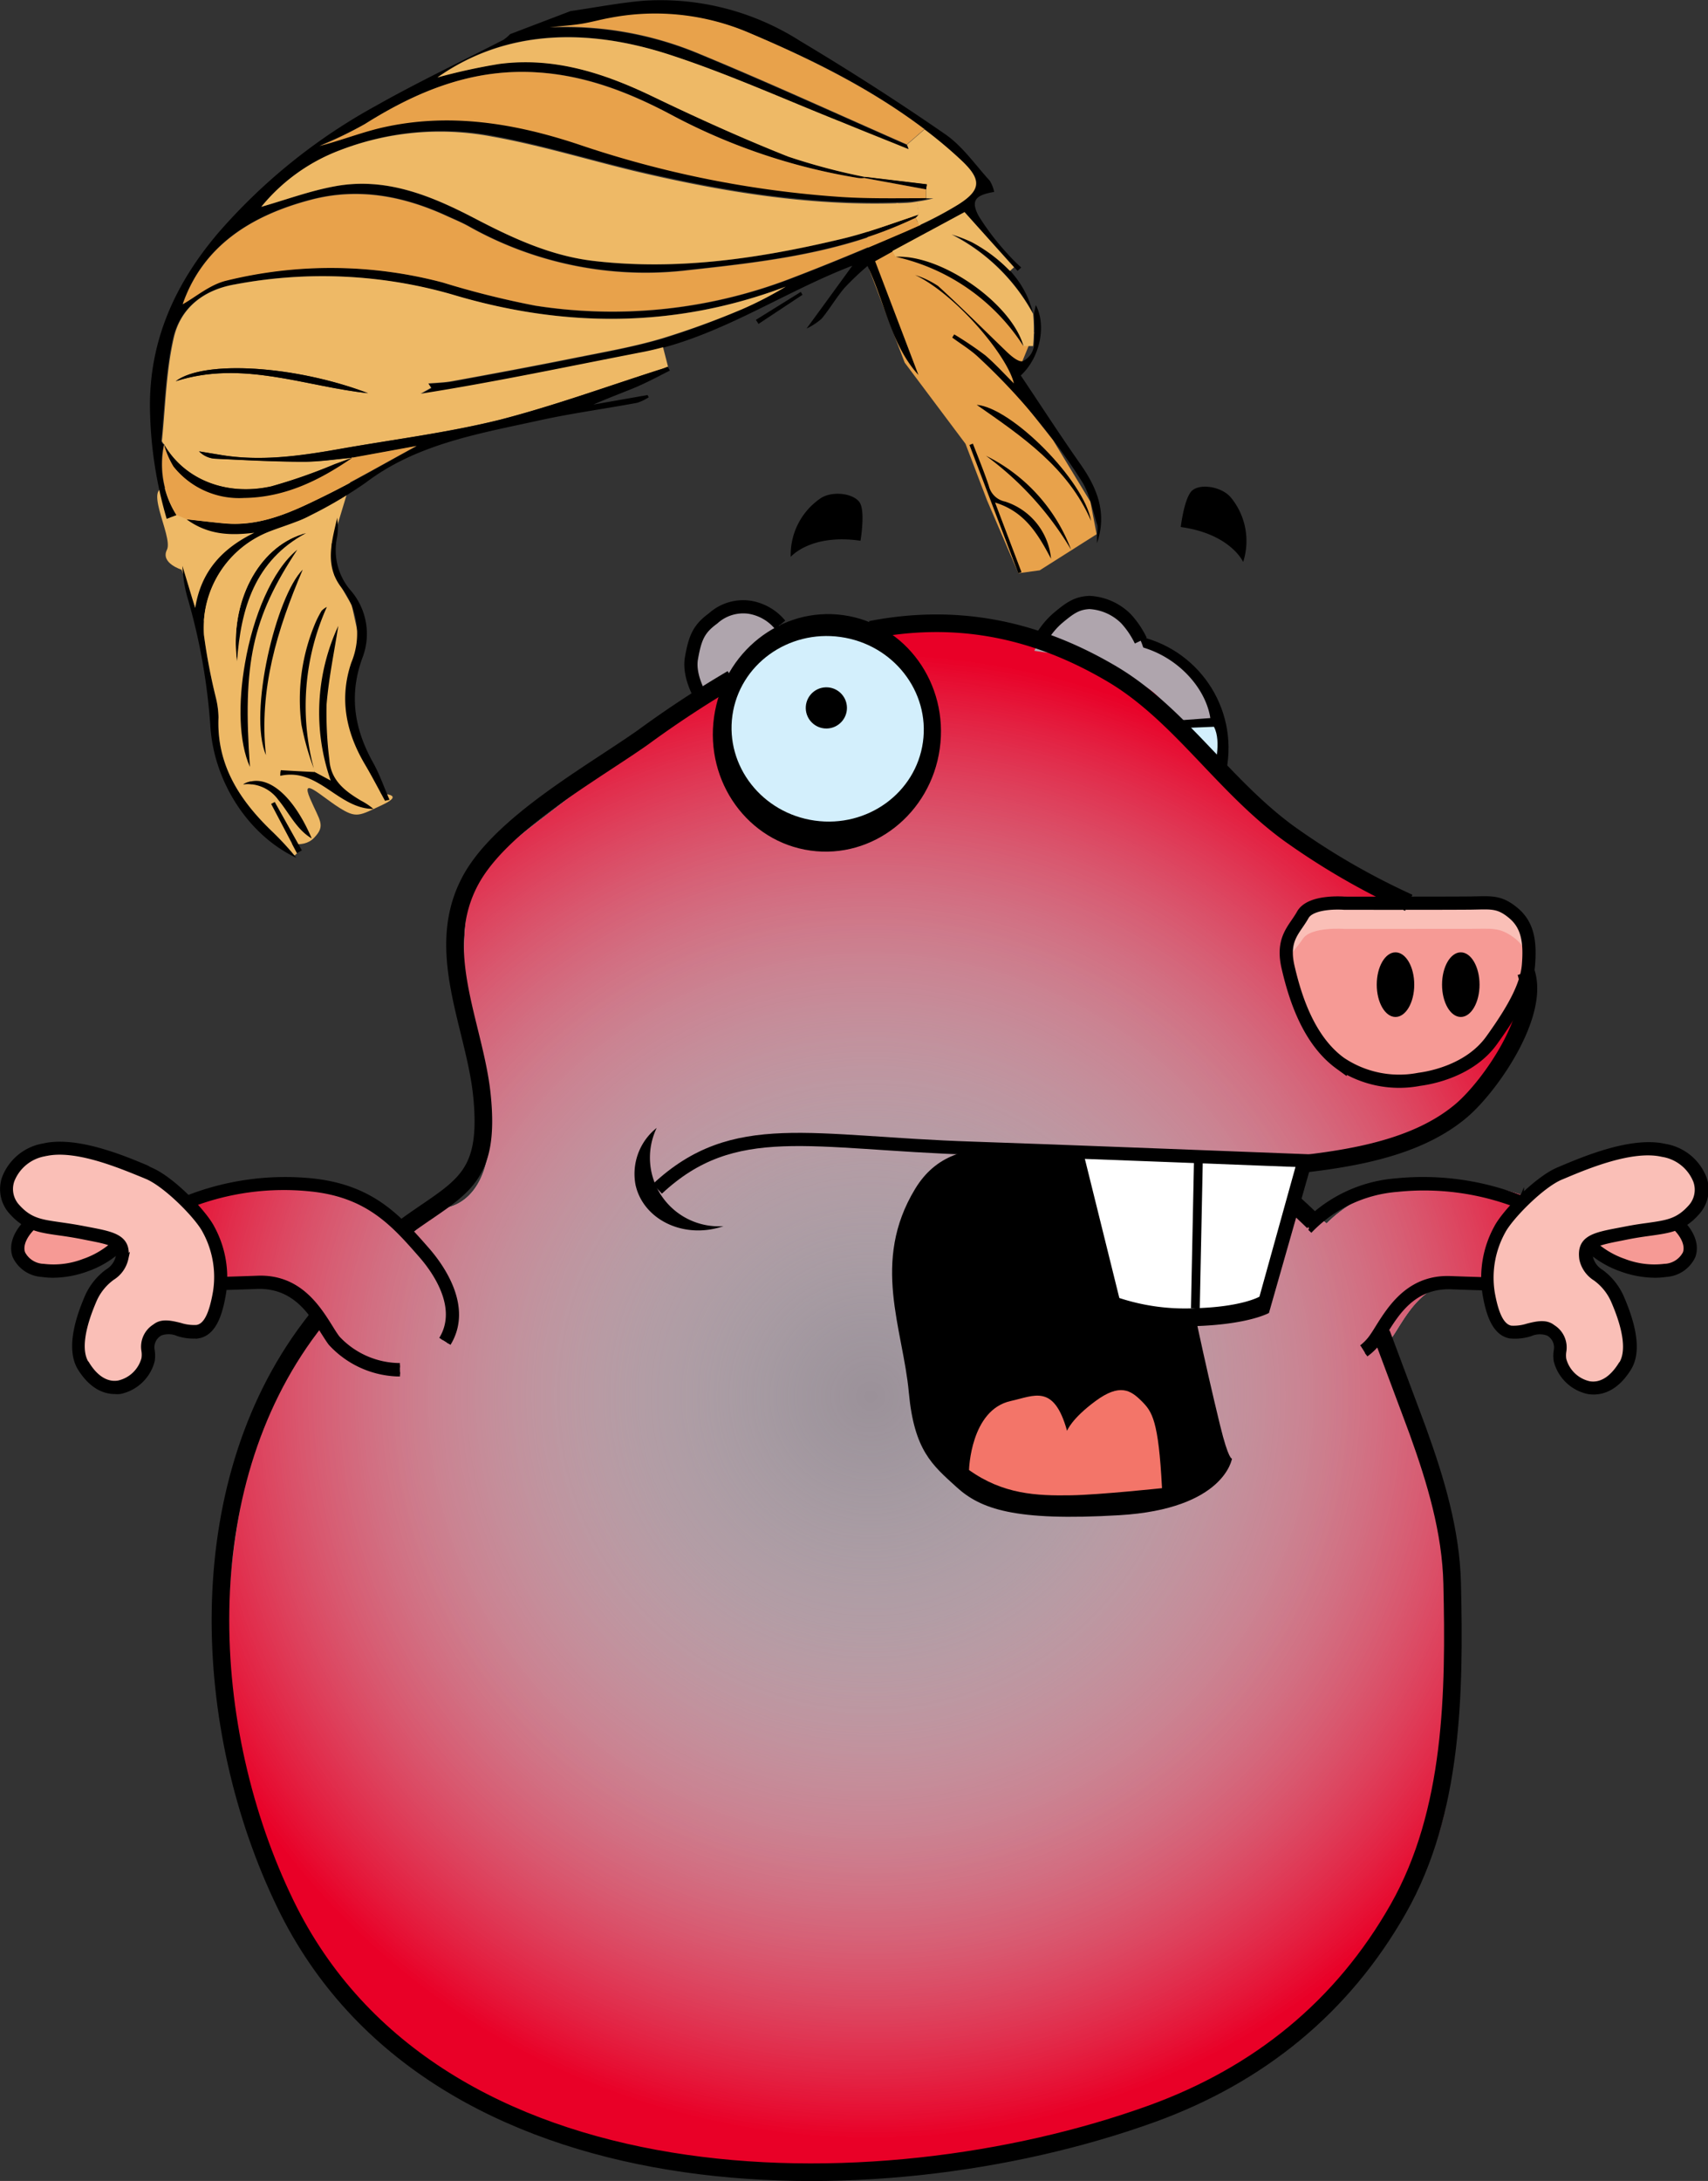 <svg id="fill" xmlns="http://www.w3.org/2000/svg" xmlns:xlink="http://www.w3.org/1999/xlink" viewBox="0 0 194.08 247.72"><rect x="0" y="0" width="194.08" height="247.72" fill="#333333" stroke="none"/><defs><style>.cls-1{fill:#afa5ad;}.cls-2{fill:#d3effc;}.cls-3{fill:#e8a24b;}.cls-4{fill:#eeb966;}.cls-5{fill:#fff;}.cls-6{fill:#9b9199;}.cls-7{fill:url(#radial-gradient);}.cls-8{fill:#f69a95;}.cls-9{fill:#fabfb7;}.cls-10{fill:#f37569;}.cls-11,.cls-13,.cls-14{fill:none;}.cls-11,.cls-12,.cls-13,.cls-14{stroke:#000;stroke-miterlimit:10;}.cls-11{stroke-width:1.5px;}.cls-12{stroke-width:0.5px;}.cls-13{stroke-width:2px;}</style><radialGradient id="radial-gradient" cx="118.9" cy="209.5" r="84.32" gradientUnits="userSpaceOnUse"><stop offset="0" stop-color="#fff" stop-opacity="0"/><stop offset="0.1" stop-color="#fdedf0" stop-opacity="0.07"/><stop offset="0.31" stop-color="#fac0c9" stop-opacity="0.25"/><stop offset="0.59" stop-color="#f3768b" stop-opacity="0.54"/><stop offset="0.94" stop-color="#ea1135" stop-opacity="0.93"/><stop offset="1" stop-color="#e90027"/></radialGradient></defs><title>thumpedMole</title><circle cx="146.56" cy="135.89" r="13.01" transform="translate(-28.31 211.28) rotate(-82.03)"/><path class="cls-1" d="M135.94,134.06a6.35,6.35,0,0,1,0-1.59A11.19,11.19,0,0,1,146.74,124c5.58,0,10.1,4.3,10.75,8.47" transform="translate(-19.96 -50.91)"/><path class="cls-2" d="M157.9,133.46l-4,.16,4,4.71S158.82,135.16,157.9,133.46Z" transform="translate(-19.96 -50.91)"/><path class="cls-1" d="M195.25,187.54a29.27,29.27,0,0,0-14.69-2.19,15.68,15.68,0,0,0-9.86,4.52l-7.52-6.19s16-1.5,21.5-5,9-10.5,9.5-16-4.5-4.5-17-11-3-1.5-14-9-8.5-12-14.5-14.5-9-7-24-7-35,16.5-42.88,22.5-9.12,7.5-9.12,16.5,3,8.5,3,18.5-6,9.5-6,9.5A23.44,23.44,0,0,1,66.79,191c-2.39-2.3-4.84-5.12-9.55-5.61a29.27,29.27,0,0,0-14.69,2.19c-4.19,2-4.26,5.26-3.21,7,1.43,2.42,4.91,2.07,11.77,1.84,3.13-.1,3.64,2.3,5,4-4.06,5.16-6.62,11.22-8.44,19.73-4.5,21,.5,24,5.5,35s16.5,22.5,37.5,27.5,27,2.5,27,2.5c44-3,54.5-17,62-29.5s5-11.5,6-22-5-23-7-28.5c-0.23-.63-0.5-1.3-0.79-2L178,203c1.5-2,3.33-6.8,8.69-6.62,6.87,0.22,10.35.58,11.77-1.84C199.5,192.81,199.43,189.57,195.25,187.54Z" transform="translate(-19.96 -50.91)"/><polyline class="cls-3" points="98.38 24.12 98.78 30.64 102.8 41.19 109.71 50.41 112.16 56.84 115.72 65.11 118.14 64.78 124.61 60.68 123.9 56.99 119.65 49.98 115.21 44.37 116.19 40.98 117.5 37.8 102.01 23.06"/><path class="cls-4" d="M59.77,105.71l-2.12,7,0.28,3.48,2,3.46,0.9,4.12-1.59,7.58,1.8,4.73,2.26,5s2.78,0,.13,1.24-2.94,1.6-5,.28-4.34-3.57-3.24-1,1.82,3.05.46,4.47-3.65.32-3.65,0.32l-6.71-12.66-1-10.64L42.14,120l-1.54-4.38s-2.44-.74-1.67-2.27-3.19-8.05.48-6.87S59.77,105.71,59.77,105.71Z" transform="translate(-19.96 -50.91)"/><path d="M132.43,71.44a4.07,4.07,0,0,1,.5,1.27c-2.17.36-2.69,1-1.76,2.74a28.69,28.69,0,0,0,3.26,4.27A20,20,0,0,0,136,81.29l-0.41.39-0.41-.46L129.56,75l-8.16,4.47-2,1.11,4.92,12.92c-3.08-3.39-3.71-7.95-5.78-12.38a30.54,30.54,0,0,0-2.62,2.49c-0.94,1.1-1.67,2.38-2.6,3.5a7.37,7.37,0,0,1-1.71,1.12c1.88-2.57,3.54-4.85,5.2-7.14-7.33,2.81-13.92,7.28-21.54,9.32q-1.14.31-2.3,0.54c-8.39,1.62-16.76,3.41-25.21,4.74L69,95c-0.11-.16-0.21-0.32-0.32-0.49,0.91-.08,1.82-0.09,2.72-0.26,4.55-.83,9.11-1.68,13.64-2.59,3.41-.69,6.85-1.3,10.2-2.27A93.59,93.59,0,0,0,104.36,86a41.67,41.67,0,0,0,4.88-2.54c-12.56,4.74-25.21,4.7-38.07.87a53.34,53.34,0,0,0-24.56-1.12c-3.54.61-6.18,2.67-7,6.12-0.86,3.8-.94,7.78-1.34,11.68a1,1,0,0,0,.3.41h0a10.78,10.78,0,0,0,1.44,8l-1.11.42A47,47,0,0,1,37,97.35c-0.11-7.73,2.86-14.21,7.72-19.94A65.16,65.16,0,0,1,62.67,62.93c4.72-2.67,9.65-5,14.48-7.49a4.45,4.45,0,0,0,.77-0.65l6.87-2.62c2.77-.4,5.54-0.94,8.34-1.18a29.5,29.5,0,0,1,17.69,4.54c5.62,3.36,11.16,6.9,16.55,10.63C129.34,67.52,130.78,69.64,132.43,71.44Zm-3.63,2.73c2.74-1.71,2.71-2.92.27-5.17-1.31-1.21-2.67-2.35-4.06-3.42-6.06-4.62-12.88-8-19.89-10.91A27.14,27.14,0,0,0,89.31,53c-1.14.2-2.26,0.53-3.39,0.7s-2.34.25-3.51,0.37a39.32,39.32,0,0,1,17.15,3.06c7.86,3.28,15.63,6.81,23.43,10.24a2,2,0,0,1,.19.5c-2.58-1-5-2-7.42-3-6.55-2.61-13-5.53-19.67-7.71C86.66,54,77.38,54.25,69.66,59.69a67.78,67.78,0,0,1,7-1.53c6.17-.82,11.86,1,17.42,3.68,5.07,2.44,10.21,4.77,15.43,6.84A70.92,70.92,0,0,0,118.22,71l-0.05.13a2.8,2.8,0,0,1-.67,0,68.46,68.46,0,0,1-20.92-7c-4.87-2.67-10-4.7-15.62-5-7.27-.46-13.56,2.1-19.54,5.87a45.5,45.5,0,0,1-5.12,2.42c2.6-.69,5.08-1.68,7.65-2.21,7.39-1.53,14.66-.31,21.71,2a117.38,117.38,0,0,0,30,6c3.18,0.2,6.39.12,9.57,0.13H126a14,14,0,0,1-1.88.37,10.91,10.91,0,0,1-1.1.11c-10.38.5-20.56-1.15-30.65-3.52-5.52-1.3-11-3-16.53-4A31.62,31.62,0,0,0,58.52,68a21.18,21.18,0,0,0-8.88,6.41c2.77-.79,5.51-1.81,8.35-2.33,5.68-1.07,10.81,1,15.78,3.58,4.34,2.27,8.74,4.33,13.67,4.9,9.57,1.11,18.9-.3,28.13-2.5,2.94-.69,5.77-1.8,8.79-2.77a2.13,2.13,0,0,1-.34.37l-1.44.63c-7.73,3.39-16,4.36-24.27,5.25A40.92,40.92,0,0,1,73.27,76.6c-0.82-.46-1.7-0.82-2.55-1.21-4.94-2.26-10-3.23-15.34-1.85C48.51,75.33,43,78.82,40.72,85.43c1.44-.8,3.09-2.24,5-2.69A49.7,49.7,0,0,1,70.27,83a99.78,99.78,0,0,0,10.54,2.65,56.55,56.55,0,0,0,29-3.07c4.25-1.62,8.44-3.37,12.62-5.17,0.67-.28,1.32-0.58,2-0.88A41.82,41.82,0,0,0,128.8,74.17Z" transform="translate(-19.96 -50.91)"/><path d="M137.66,85.56c1.21,2.27.52,5.94-1.71,8,2.26,3.36,4.47,6.79,6.82,10.13,1.9,2.72,3,5.55,1.84,8.91,0-.34,0-0.66,0-1a3.63,3.63,0,0,0,.05-1c-0.56-1.73-.86-3.63-1.82-5.09a71.41,71.41,0,0,0-11.87-14.18c-0.87-.78-1.88-1.39-2.81-2.08l0.23-.36a41.36,41.36,0,0,1,3.53,2.38c1.16,1,2.17,2.12,3.25,3.19-0.74-3.16-6.6-10.12-11.22-12.31a10,10,0,0,1,2.61,1.25c2.69,2.45,5.23,5,7.86,7.53,0.51,0.48,1.3,1.14,1.77,1a2.29,2.29,0,0,0,1.25-1.66,21,21,0,0,0,0-3.69h0s0,0,0,0Z" transform="translate(-19.96 -50.91)"/><path class="cls-5" d="M135.11,82.09a10.83,10.83,0,0,1,2.24,4.42l0,0A10.82,10.82,0,0,0,135.11,82.09Z" transform="translate(-19.96 -50.91)"/><path d="M135.11,82.09a10.82,10.82,0,0,1,2.23,4.4,21.78,21.78,0,0,0-9.26-9,16.77,16.77,0,0,1,2.3.88,17.35,17.35,0,0,1,4.34,3.27C134.85,81.79,135,81.94,135.11,82.09Z" transform="translate(-19.96 -50.91)"/><path d="M137.34,86.49l0,0s0,0,0,0v0Z" transform="translate(-19.96 -50.91)"/><path class="cls-4" d="M137.35,86.53h0a21,21,0,0,1,0,3.69h-1.13c-1.33-4.84-9.31-10.43-14.51-10.15l-0.35-.65L129.56,75l5.62,6.27-0.46.42a17.35,17.35,0,0,0-4.34-3.27,16.77,16.77,0,0,0-2.3-.88,21.78,21.78,0,0,1,9.26,9v0Z" transform="translate(-19.96 -50.91)"/><path class="cls-4" d="M129.07,69c2.44,2.25,2.47,3.46-.27,5.17a41.82,41.82,0,0,1-4.38,2.32L124,75.65a2.13,2.13,0,0,0,.34-0.37l-0.2-1.47a14,14,0,0,0,1.88-.37H125.2v-1c0-.2.05-0.39,0.08-0.58l-7-.84a70.92,70.92,0,0,1-8.76-2.32c-5.22-2.07-10.36-4.4-15.43-6.84-5.55-2.67-11.24-4.5-17.42-3.68a67.78,67.78,0,0,0-7,1.53c7.72-5.44,17-5.65,26.44-2.57,6.68,2.18,13.12,5.11,19.67,7.71,2.43,1,4.84,1.95,7.42,3a2,2,0,0,0-.19-0.5l2-1.74C126.4,66.65,127.77,67.79,129.07,69Z" transform="translate(-19.96 -50.91)"/><path d="M130.94,96.89c4,0.33,12.21,8.61,13,13.19C141.31,104,136.1,100.49,130.94,96.89Z" transform="translate(-19.96 -50.91)"/><path d="M121.75,80.08c5.2-.28,13.17,5.31,14.51,10.15A23.27,23.27,0,0,0,121.75,80.08Z" transform="translate(-19.96 -50.91)"/><path class="cls-3" d="M125,65.58l-2,1.74c-7.8-3.43-15.57-7-23.43-10.24A39.32,39.32,0,0,0,82.41,54c1.17-.12,2.34-0.19,3.51-0.37s2.26-.5,3.39-0.7a27.14,27.14,0,0,1,15.81,1.72C112.13,57.63,118.94,61,125,65.58Z" transform="translate(-19.96 -50.91)"/><path d="M132,102.68a19.61,19.61,0,0,1,9.67,10.67A35.92,35.92,0,0,0,132,102.68Z" transform="translate(-19.96 -50.91)"/><path d="M125.27,71.84c0,0.19-.06.38-0.08,0.58l-7-1.29,0.05-.13Z" transform="translate(-19.96 -50.91)"/><path class="cls-3" d="M125.19,72.42v1c-3.18,0-6.39.07-9.57-.13a117.38,117.38,0,0,1-30-6c-7.06-2.34-14.32-3.56-21.71-2-2.57.53-5,1.52-7.65,2.21A45.5,45.5,0,0,0,61.42,65c6-3.77,12.27-6.33,19.54-5.87,5.63,0.35,10.74,2.38,15.62,5a68.46,68.46,0,0,0,20.92,7,2.8,2.8,0,0,0,.67,0Z" transform="translate(-19.96 -50.91)"/><path d="M134.17,107.88a7.56,7.56,0,0,1,5.22,6.49c-1.52-2.86-3-5.35-6.36-6.38l3,7.9-0.36.13-5.55-14.57,0.39-.15c0.61,1.59,1.27,3.18,1.81,4.8A2.38,2.38,0,0,0,134.17,107.88Z" transform="translate(-19.96 -50.91)"/><path class="cls-4" d="M124.17,73.81l0.2,1.47c-3,1-5.86,2.08-8.79,2.77-9.23,2.2-18.57,3.61-28.13,2.5-4.93-.57-9.33-2.63-13.67-4.9-5-2.6-10.1-4.64-15.78-3.58-2.84.52-5.58,1.54-8.35,2.33A21.18,21.18,0,0,1,58.52,68a31.62,31.62,0,0,1,17.37-1.57c5.57,1,11,2.68,16.53,4,10.09,2.37,20.27,4,30.65,3.52A10.91,10.91,0,0,0,124.17,73.81Z" transform="translate(-19.96 -50.91)"/><path class="cls-3" d="M124,75.65l0.39,0.85c-0.66.3-1.31,0.59-2,.88-4.18,1.8-8.37,3.55-12.62,5.17a56.55,56.55,0,0,1-29,3.07A99.78,99.78,0,0,1,70.27,83a49.7,49.7,0,0,0-24.55-.22c-1.9.44-3.55,1.89-5,2.69,2.3-6.61,7.79-10.1,14.65-11.88,5.32-1.38,10.41-.41,15.34,1.85,0.85,0.39,1.73.75,2.55,1.21a40.92,40.92,0,0,0,25.05,4.94c8.28-.9,16.54-1.86,24.27-5.25Z" transform="translate(-19.96 -50.91)"/><path d="M110.95,84.07l0.2,0.32-5,3.31-0.3-.46Z" transform="translate(-19.96 -50.91)"/><path class="cls-4" d="M109.24,83.47A41.67,41.67,0,0,1,104.36,86a93.59,93.59,0,0,1-9.17,3.34c-3.34,1-6.79,1.58-10.2,2.27-4.54.91-9.1,1.76-13.64,2.59-0.9.16-1.81,0.18-2.72,0.26,0.1,0.17.21,0.33,0.32,0.49l-1.2.68C76.21,94.3,84.57,92.52,93,90.89q1.17-.23,2.3-0.54l0.57,2.21c-0.27.1-.53,0.21-0.8,0.3C88.94,94.8,82.92,97,76.72,98.59c-6,1.48-12.11,2.24-18.17,3.31-4.53.8-9.07,1.45-13.69,0.65l-2.29-.38a2.78,2.78,0,0,0,1.76.83c3.35,0.16,6.72.34,10.07,0.35,1.88,0,3.77-.31,5.65-0.46h0l-2.07.74a62,62,0,0,1-7.17,2.53c-5.17,1.14-9.85-.8-12.15-4.69l0-.05h0a1,1,0,0,1-.3-0.41c0.4-3.9.48-7.89,1.34-11.68,0.77-3.46,3.42-5.51,7-6.12a53.34,53.34,0,0,1,24.56,1.12C84,88.17,96.68,88.21,109.24,83.47ZM39.93,94.21c7.61-2.43,14.67.6,21.85,1.36C53.54,92.44,43.15,91.77,39.93,94.21Z" transform="translate(-19.96 -50.91)"/><path d="M95.83,92.57L96.08,93c-1.37.69-2.72,1.42-4.13,2s-3,1.17-4.56,1.86l6.15-1.08,0.14,0.25a5.33,5.33,0,0,1-1.31.63c-3.7.69-7.45,1.19-11.13,2-6.87,1.51-13.92,2.67-19.72,7.07a48.44,48.44,0,0,1-6.27,3.71,12.36,12.36,0,0,1-1.55.7c-1,.39-2,0.71-3,1.09A11.72,11.72,0,0,0,43.13,123a65.75,65.75,0,0,0,1.35,7.13,10.2,10.2,0,0,1,.31,2.28c-0.23,5.44,2.43,9.46,6.14,13a33.79,33.79,0,0,1,2.5,2.69l0.2,0.24c-5.38-2.52-9.42-8.58-9.78-15.14a69.22,69.22,0,0,0-2.62-14.53,15.69,15.69,0,0,1-.54-3.48c0.45,1.49.9,3,1.45,4.79,0.68-4.3,3.19-6.83,6.72-8.56-2.65.32-5.21,0.29-7.69-1.52,1.62,0.17,3,.35,4.39.47,4.09,0.35,7.65-1.36,11.14-3.06s6.77-3.65,10.61-5.73l-7.24,1.32v0c-1.88.16-3.77,0.47-5.65,0.46-3.36,0-6.72-.19-10.07-0.35a2.78,2.78,0,0,1-1.76-.83l2.29,0.38c4.62,0.8,9.16.15,13.69-.65,6.06-1.08,12.21-1.83,18.17-3.31C82.92,97,88.94,94.8,95,92.86,95.3,92.78,95.57,92.67,95.83,92.57Z" transform="translate(-19.96 -50.91)"/><path class="cls-3" d="M60.06,102.88l7.24-1.32c-3.84,2.09-7.17,4-10.61,5.73s-7.05,3.41-11.14,3.06c-1.39-.12-2.78-0.3-4.39-0.47l-1.11-.47a10.78,10.78,0,0,1-1.44-8l0,0a9.82,9.82,0,0,0,1.06,2.45,9.51,9.51,0,0,0,8,3.56c4.66-.06,8.59-2,12.31-4.57h0Z" transform="translate(-19.96 -50.91)"/><path d="M60.1,102.89h0Z" transform="translate(-19.96 -50.91)"/><path d="M60.06,102.88h0v0Z" transform="translate(-19.96 -50.91)"/><path d="M58,103.64L60,102.9c-3.72,2.56-7.65,4.51-12.31,4.57a9.51,9.51,0,0,1-8-3.56,9.82,9.82,0,0,1-1.06-2.45c2.3,3.89,7,5.83,12.15,4.69A62,62,0,0,0,58,103.64Z" transform="translate(-19.96 -50.91)"/><path d="M61.78,95.57c-7.17-.76-14.24-3.79-21.85-1.36C43.15,91.77,53.54,92.44,61.78,95.57Z" transform="translate(-19.96 -50.91)"/><path d="M58.28,109.7c0,0.33.08,0.66,0.07,1a6.59,6.59,0,0,1-.09,1.23A7,7,0,0,0,59.83,118a7.54,7.54,0,0,1,1.3,7.66c-1.54,4.23-.9,8.08,1.24,11.9,0.74,1.33,1.23,2.78,1.85,4.19l-0.51.12c-0.76-1.39-1.49-2.8-2.3-4.17-2.15-3.64-2.91-7.47-1.53-11.53a8.54,8.54,0,0,0-1.13-8.53C56.81,115.13,57.67,112.41,58.28,109.7Z" transform="translate(-19.96 -50.91)"/><path d="M54.28,111.59l0.46-.13c-5.81,3.11-7.42,8.53-7.85,14.61C46,119.22,49.35,113.16,54.28,111.59Z" transform="translate(-19.96 -50.91)"/><path class="cls-4" d="M53.71,110.19l0.56,1.4c-4.93,1.57-8.24,7.63-7.39,14.48l0.9,0.17c-0.79,4.46-.71,9,0.56,11.78l0.19,1.63a2.62,2.62,0,0,0-.93.34,4.29,4.29,0,0,1,4,1.77l-0.42.27-0.41.23q1.46,2.79,2.94,5.58l-0.28.24a33.79,33.79,0,0,0-2.5-2.69c-3.7-3.54-6.37-7.57-6.14-13a10.2,10.2,0,0,0-.31-2.28A65.75,65.75,0,0,1,43.13,123a11.72,11.72,0,0,1,7.58-11.71C51.7,110.89,52.73,110.58,53.71,110.19Z" transform="translate(-19.96 -50.91)"/><path d="M56.5,120.29a2.28,2.28,0,0,1,.6-0.44,27.53,27.53,0,0,0-1.48,18.35,30.52,30.52,0,0,1-1.41-5,22.33,22.33,0,0,1,1.66-11.71A11.94,11.94,0,0,1,56.5,120.29Z" transform="translate(-19.96 -50.91)"/><path d="M58.4,122c-0.43,2.78-1.07,5.82-1.33,8.9a42.16,42.16,0,0,0,.32,6.32c0.16,2.35,1.81,3.57,3.61,4.64a7.29,7.29,0,0,1,1.39.93c-4,0-6.26-4.74-10.58-3.76,0-.21,0-0.42.06-0.64,1.28,0.08,2.57.15,3.85,0.21h0l0.14,0.07,1.68,0.9A23.37,23.37,0,0,1,58.4,122Z" transform="translate(-19.96 -50.91)"/><path d="M54.36,115.61c-2.91,6.81-5,13.62-4.18,21.07C48.13,131.89,51.35,118.6,54.36,115.61Z" transform="translate(-19.96 -50.91)"/><path class="cls-5" d="M55.73,138.59l0.14,0.08-0.14-.07h0Z" transform="translate(-19.96 -50.91)"/><path d="M55.71,138.58c0-.12-0.06-0.25-0.09-0.36l0.11,0.36h0Z" transform="translate(-19.96 -50.91)"/><path d="M55.73,138.59h0Z" transform="translate(-19.96 -50.91)"/><rect x="55.72" y="138.58" width="0.01" height="0.01" transform="translate(-65.64 -21.99) rotate(-20.85)"/><path d="M53.74,113.35c-5.14,7.78-6.22,12.9-5.38,24.67-1.27-2.82-1.35-7.32-.56-11.78C48.71,120.93,50.88,115.67,53.74,113.35Z" transform="translate(-19.96 -50.91)"/><path d="M38.62,101.42l0,0.05,0,0h0Z" transform="translate(-19.96 -50.91)"/><path d="M51.18,142l3.08,5.5-0.55.3q-1.48-2.8-2.94-5.58Z" transform="translate(-19.96 -50.91)"/><path d="M55.38,146.14c-1.72-1-2.59-2.93-3.79-4.37a4.29,4.29,0,0,0-4-1.77,2.62,2.62,0,0,1,.93-0.34C50.81,139.2,53.44,141.6,55.38,146.14Z" transform="translate(-19.96 -50.91)"/><path class="cls-6" d="M195.25,187.54a29.27,29.27,0,0,0-14.69-2.19,15.68,15.68,0,0,0-9.86,4.52l-7.52-6.19s16-1.5,21.5-5,9-10.5,9.5-16-4.5-4.5-17-11-3-1.5-14-9-8.5-12-14.5-14.5-9-7-24-7-35,16.5-42.88,22.5-9.12,7.5-9.12,16.5,3,8.5,3,18.5-6,9.5-6,9.5A23.44,23.44,0,0,1,66.79,191c-2.39-2.3-4.84-5.12-9.55-5.61a29.27,29.27,0,0,0-14.69,2.19c-4.19,2-4.26,5.26-3.21,7,1.43,2.42,4.91,2.07,11.77,1.84,3.13-.1,3.64,2.3,5,4-4.06,5.16-6.62,11.22-8.44,19.73-4.5,21,.5,36,5.5,47s16.5,22.5,37.5,27.5,27,2.5,27,2.5c44-3,54.5-17,62-29.5s5-23.5,6-34-5-23-7-28.5c-0.23-.63-0.5-1.3-0.79-2L178,203c1.5-2,3.33-6.8,8.69-6.62,6.87,0.22,10.35.58,11.77-1.84C199.5,192.81,199.43,189.57,195.25,187.54Z" transform="translate(-19.96 -50.91)"/><path class="cls-7" d="M195.25,187.54a29.27,29.27,0,0,0-14.69-2.19,15.68,15.68,0,0,0-9.86,4.52l-7.52-6.19s16-1.5,21.5-5,9-10.5,9.5-16-4.5-4.5-17-11-3-1.5-14-9-8.5-12-14.5-14.5-9-7-24-7-35,16.5-42.88,22.5-9.12,7.5-9.12,16.5,3,8.5,3,18.5-6,9.5-6,9.5A23.44,23.44,0,0,1,66.79,191c-2.39-2.3-4.84-5.12-9.55-5.61a29.27,29.27,0,0,0-14.69,2.19c-4.19,2-4.26,5.26-3.21,7,1.43,2.42,4.91,2.07,11.77,1.84,3.13-.1,3.64,2.3,5,4-4.06,5.16-6.62,11.22-8.44,19.73-4.5,21,.5,36,5.5,47s16.5,22.5,37.5,27.5,27,2.5,27,2.5c44-3,54.5-17,62-29.5s5-23.5,6-34-5-23-7-28.5c-0.23-.63-0.5-1.3-0.79-2L178,203c1.5-2,3.33-6.8,8.69-6.62,6.87,0.22,10.35.58,11.77-1.84C199.5,192.81,199.43,189.57,195.25,187.54Z" transform="translate(-19.96 -50.91)"/><path class="cls-1" d="M137.49,124.83a12.33,12.33,0,0,1,2.58-3.65c1.5-1.27,2.25-1.77,3.67-1.85a6.34,6.34,0,0,1,4.17,1.85,8.39,8.39,0,0,1,2.17,4.08C150.24,126.75,137.49,124.83,137.49,124.83Z" transform="translate(-19.96 -50.91)"/><path class="cls-1" d="M99.95,130.67s-1.83-2.67-1.42-5,0.83-3.33,2.46-4.52a5.1,5.1,0,0,1,4.13-1.27c1.54,0.17,3.42,1.38,4.83,4S99.95,130.67,99.95,130.67Z" transform="translate(-19.96 -50.91)"/><ellipse class="cls-8" cx="28.41" cy="190.96" rx="6.7" ry="3.68" transform="translate(-82.92 -30.02) rotate(-19.79)"/><path class="cls-9" d="M29.44,205.88c-0.94-1.52-.65-4.14.92-7.71,1.15-2.63,3.25-2.75,3.5-4.5,0.31-2.16-1.34-2.27-4.54-2.91-4-.79-5.71-0.34-7.79-2.76-1.68-2-.69-5.65,3.54-6.62,3.79-.87,9.39,1.63,11.79,2.63s6.33,4.62,6.83,6.38c0.7,2.45,1.63,5.13,1.25,7.25s-1,4.13-2.5,4.38-3.5-1.06-4.54-.21c-1.75,1.42-.84,2.18-1.11,3.4C36.27,207.58,32.35,210.58,29.44,205.88Z" transform="translate(-19.96 -50.91)"/><ellipse class="cls-8" cx="205.59" cy="190.96" rx="3.68" ry="6.7" transform="translate(-63.65 268.86) rotate(-70.21)"/><path class="cls-9" d="M204.56,205.88c0.94-1.52.65-4.14-.92-7.71-1.15-2.63-3.25-2.75-3.5-4.5-0.31-2.16,1.34-2.27,4.54-2.91,4-.79,5.71-0.34,7.79-2.76,1.68-2,.69-5.65-3.54-6.62-3.79-.87-9.39,1.63-11.79,2.63s-6.33,4.62-6.83,6.38c-0.7,2.45-1.63,5.13-1.25,7.25s1,4.13,2.5,4.38,3.5-1.06,4.54-.21c1.75,1.42.84,2.18,1.11,3.4C197.73,207.58,201.65,210.58,204.56,205.88Z" transform="translate(-19.96 -50.91)"/><ellipse cx="113.93" cy="134.15" rx="13.5" ry="12.95" transform="translate(-54.69 177.47) rotate(-82.03)"/><ellipse class="cls-2" cx="114.02" cy="133.7" rx="10.53" ry="10.93" transform="translate(-54.17 177.16) rotate(-82.03)"/><circle cx="113.86" cy="131.31" r="2.34" transform="translate(-23.74 -47.53) rotate(-1.67)"/><path class="cls-9" d="M172.74,153.5s-3.83-.33-4.75,1.33-2.42,2.67-1.67,5.92,2.25,8.25,5.92,10.92a12,12,0,0,0,9,1.83c1.33-.17,5.75-1,8.21-4.42s4-6.17,4.19-8.58,0-4.42-1.65-5.83-2.58-1.22-4.83-1.19S172.74,153.5,172.74,153.5Z" transform="translate(-19.96 -50.91)"/><path class="cls-8" d="M172.74,156.42s-3.83-.29-4.75,1.14-2.42,2.28-1.67,5.06,2.25,7.06,5.92,9.34,7.67,1.71,9,1.57,5.75-.86,8.21-3.78,4-5.28,4.19-7.34,0-3.78-1.65-5-2.58-1-4.83-1S172.74,156.42,172.74,156.42Z" transform="translate(-19.96 -50.91)"/><ellipse cx="158.57" cy="111.84" rx="2.13" ry="3.67"/><ellipse cx="165.99" cy="111.84" rx="2.13" ry="3.67"/><path d="M159.95,216.58s-0.83,5.72-12.79,6.43-15.79-.71-18.53-3.21-4.79-4.13-5.4-10.73c-0.66-7.25-4.32-14.84.72-23.13,4.64-7.63,14.21-4,28.59-2.1,0,0,2.44,14.09,6.05,28.93C159.57,216.79,159.95,216.58,159.95,216.58Z" transform="translate(-19.96 -50.91)"/><path class="cls-10" d="M152,219.94s-7.05.75-10.31,0.81c-4,.07-7.75-0.12-11.62-2.87,0,0,.16-6.83,4.74-7.84,2.66-.58,4.9-2,6.4,3.39,0,0,.47-1.35,3.24-3.39s4-1.21,5.22,0S151.6,212.24,152,219.94Z" transform="translate(-19.96 -50.91)"/><path class="cls-11" d="M138.44,123.13a9.06,9.06,0,0,1,1.63-1.94c1.5-1.27,2.25-1.77,3.67-1.85a6.34,6.34,0,0,1,4.17,1.85,10.23,10.23,0,0,1,1.68,2.49" transform="translate(-19.96 -50.91)"/><path class="cls-12" d="M33,209c-1.06,0-2.62-.47-4-2.72h0c-1-1.69-.75-4.44.88-8.17a7.15,7.15,0,0,1,2.27-2.8,2.59,2.59,0,0,0,1.19-1.57c0.2-1.38-.37-1.62-3.35-2.19l-0.8-.16c-1-.19-1.8-0.31-2.53-0.41-2.32-.33-3.85-0.55-5.54-2.51a3.9,3.9,0,0,1-.68-3.79,5.82,5.82,0,0,1,4.49-3.65c3.74-.86,9.1,1.39,11.67,2.47L37,183.72c2.49,1,6.17,4.85,7.08,6.61a11.83,11.83,0,0,1,1.3,7.57c-0.36,2.06-1,4.47-2.91,4.78a5.8,5.8,0,0,1-2.28-.25,2.68,2.68,0,0,0-2-.06,1.79,1.79,0,0,0-.9,1.93,3.72,3.72,0,0,1,0,1.18A4.83,4.83,0,0,1,33.59,209,3.53,3.53,0,0,1,33,209Zm-3.16-3.25c1,1.67,2.28,2.44,3.59,2.21a3.82,3.82,0,0,0,2.85-2.74,2.82,2.82,0,0,0,0-.88,2.73,2.73,0,0,1,1.27-2.8c0.79-.64,1.86-0.38,2.89-0.13a5.14,5.14,0,0,0,1.88.24c1-.16,1.64-1.42,2.09-4a10.85,10.85,0,0,0-1.21-6.93c-0.82-1.59-4.39-5.23-6.58-6.14l-0.43-.18c-2.48-1-7.63-3.21-11.06-2.42a4.85,4.85,0,0,0-3.77,3,2.9,2.9,0,0,0,.49,2.83c1.45,1.68,2.68,1.85,4.92,2.17,0.75,0.11,1.6.23,2.59,0.42l0.79,0.15c2.71,0.52,4.5.87,4.15,3.31a3.45,3.45,0,0,1-1.55,2.2,6.21,6.21,0,0,0-2,2.43c-1.47,3.36-1.8,5.87-.95,7.24h0Z" transform="translate(-19.96 -50.91)"/><path class="cls-12" d="M70.09,203c2.23-3.64-.87-7.85-2.31-9.49-3.1-3.54-6-6.85-12.49-7.52a29.39,29.39,0,0,0-13.79,1.86L41.11,187A30.55,30.55,0,0,1,55.39,185c6.87,0.71,9.9,4.17,13.12,7.84,1.6,1.83,5,6.49,2.43,10.69" transform="translate(-19.96 -50.91)"/><path class="cls-12" d="M65.41,207H65.06a10.82,10.82,0,0,1-7.55-3.51c-0.27-.36-0.55-0.81-0.87-1.31-1.38-2.22-3.27-5.22-7.41-5.12l-1.7.06-2.53.08,0-1,2.52-.08,1.71-.06c4.68-.18,6.86,3.3,8.29,5.58,0.29,0.47.56,0.9,0.82,1.24a9.73,9.73,0,0,0,7.06,3.1" transform="translate(-19.96 -50.91)"/><path class="cls-12" d="M26,195.79a8.06,8.06,0,0,1-1.25-.09,3.64,3.64,0,0,1-3.12-2.11c-0.46-1.28.12-2.8,1.6-4.16l0.68,0.73c-1.15,1.06-1.65,2.22-1.33,3.09a2.72,2.72,0,0,0,2.33,1.46,9.53,9.53,0,0,0,4.57-.57,9.89,9.89,0,0,0,3.65-2.23l0.71,0.7a10.91,10.91,0,0,1-4,2.47A11.44,11.44,0,0,1,26,195.79Z" transform="translate(-19.96 -50.91)"/><path class="cls-12" d="M200.41,209a4.83,4.83,0,0,1-3.65-3.51,3.72,3.72,0,0,1,0-1.18,1.79,1.79,0,0,0-.9-1.93,2.68,2.68,0,0,0-2,.06,5.8,5.8,0,0,1-2.28.25c-1.89-.31-2.55-2.72-2.91-4.78a11.83,11.83,0,0,1,1.3-7.57c0.91-1.76,4.59-5.57,7.08-6.61l0.43-.18c2.57-1.08,7.93-3.33,11.67-2.47a5.82,5.82,0,0,1,4.49,3.65,3.9,3.9,0,0,1-.68,3.79c-1.69,2-3.22,2.18-5.54,2.51-0.74.1-1.57,0.22-2.53,0.41l-0.8.16c-3,.58-3.55.81-3.35,2.19a2.59,2.59,0,0,0,1.19,1.57,7.15,7.15,0,0,1,2.27,2.8c1.64,3.73,1.93,6.48.88,8.17h0c-1.39,2.25-2.95,2.72-4,2.72A3.53,3.53,0,0,1,200.41,209Zm3.76-3.19c0.85-1.38.53-3.88-.95-7.24a6.21,6.21,0,0,0-2-2.43,3.45,3.45,0,0,1-1.55-2.2c-0.35-2.45,1.44-2.79,4.15-3.31l0.79-.15c1-.2,1.84-0.32,2.59-0.42,2.24-.32,3.47-0.49,4.92-2.17a2.9,2.9,0,0,0,.49-2.83,4.85,4.85,0,0,0-3.77-3c-3.42-.79-8.58,1.38-11.06,2.42l-0.43.18c-2.19.91-5.75,4.55-6.58,6.14a10.85,10.85,0,0,0-1.21,6.93c0.45,2.54,1.11,3.81,2.09,4a5.14,5.14,0,0,0,1.88-.24c1-.25,2.1-0.51,2.89.13a2.73,2.73,0,0,1,1.27,2.8,2.82,2.82,0,0,0,0,.88,3.82,3.82,0,0,0,2.85,2.74c1.31,0.23,2.56-.54,3.59-2.21h0Z" transform="translate(-19.96 -50.91)"/><path class="cls-12" d="M175.19,204.77a6.83,6.83,0,0,0,1.31-1.24c0.27-.36.55-0.81,0.87-1.31,1.38-2.22,3.27-5.22,7.41-5.12l1.7,0.06,2.53,0.08,0-1-2.52-.08-1.71-.06c-4.68-.18-6.86,3.3-8.29,5.58-0.29.47-.56,0.9-0.82,1.24a5.58,5.58,0,0,1-1,1" transform="translate(-19.96 -50.91)"/><path class="cls-12" d="M168.79,190.76a15.36,15.36,0,0,1,9.91-4.72,29.39,29.39,0,0,1,13.79,1.86l0.39-.92A30.55,30.55,0,0,0,178.61,185a16.1,16.1,0,0,0-10.17,4.67" transform="translate(-19.96 -50.91)"/><path class="cls-12" d="M208,195.79a8.06,8.06,0,0,0,1.25-.09,3.64,3.64,0,0,0,3.12-2.11c0.46-1.28-.12-2.8-1.6-4.16l-0.68.73c1.15,1.06,1.65,2.22,1.33,3.09a2.72,2.72,0,0,1-2.33,1.46,9.53,9.53,0,0,1-4.57-.57,9.89,9.89,0,0,1-3.65-2.23l-0.71.7a10.91,10.91,0,0,0,4,2.47A11.44,11.44,0,0,0,208,195.79Z" transform="translate(-19.96 -50.91)"/><path class="cls-13" d="M193.36,161.34c1.58,4.77-4,12.82-7.27,15.65-6.15,5.28-16,5.92-23.73,6.7a89.51,89.51,0,0,1,6.83,6" transform="translate(-19.96 -50.91)"/><path class="cls-13" d="M118.9,122.44c8.89-1.73,18-.57,27.51,5.08,7.58,4.52,12.5,12.55,19.93,18a81,81,0,0,0,13.7,7.93" transform="translate(-19.96 -50.91)"/><path class="cls-13" d="M65.8,190.41l0.59-.43c5.92-4.23,9.28-5.15,8.34-14.58-0.79-8-5.63-16.61-1.26-24.58,3.51-6.39,13.63-12,19.51-16.13A120.82,120.82,0,0,1,103.15,128" transform="translate(-19.96 -50.91)"/><path class="cls-11" d="M99.95,130.67s-1.83-2.67-1.42-5,0.83-3.33,2.46-4.52a5.1,5.1,0,0,1,4.13-1.27,5.69,5.69,0,0,1,3.49,2" transform="translate(-19.96 -50.91)"/><path class="cls-11" d="M172.74,153.5s-3.83-.33-4.75,1.33-2.42,2.67-1.67,5.92,2.25,8.25,5.92,10.92a12,12,0,0,0,9,1.83c1.33-.17,5.75-1,8.21-4.42s4-6.17,4.19-8.58,0-4.42-1.65-5.83-2.58-1.22-4.83-1.19S172.74,153.5,172.74,153.5Z" transform="translate(-19.96 -50.91)"/><path class="cls-13" d="M176.92,202.36l0.26,0.68c3.92,10.49,3.47,9.25,3.92,10.49,2,5.55,3.73,11.3,3.87,17.25,0.29,12.37.12,25.92-6.11,36.91-6.37,11.23-15.9,18.91-28,23.3-31.61,11.41-81.62,10.89-98.46-23.8-9.63-19.83-11-47.22,2.83-65.52l0.93-1.21" transform="translate(-19.96 -50.91)"/><path d="M117.74,112.33s0.51-3,0-4.17-3.09-1.58-4.51-.67a7.77,7.77,0,0,0-3.42,6.67S112.07,111.5,117.74,112.33Z" transform="translate(-19.96 -50.91)"/><path d="M154.13,110.77s0.35-3,1.16-4,3.41-.66,4.51.62a7.77,7.77,0,0,1,1.42,7.35S159.81,111.56,154.13,110.77Z" transform="translate(-19.96 -50.91)"/><path d="M140.57,181.33l5,17.79a17.9,17.9,0,0,0,10,2.42c6.25-.17,8.58-1.5,8.58-1.5l4.92-17.25-12.83-.46C150.15,182.11,140.57,181.33,140.57,181.33Z" transform="translate(-19.96 -50.91)"/><path class="cls-5" d="M143.07,181.88l4.08,16.46a23.94,23.94,0,0,0,8.64,1.16c5.3-.15,7.28-1.31,7.28-1.31l4.17-15-10.88-.4C151.2,182.56,143.07,181.88,143.07,181.88Z" transform="translate(-19.96 -50.91)"/><line class="cls-14" x1="136.17" y1="131.97" x2="135.83" y2="148.59"/><path class="cls-11" d="M169.07,182.78s-32.4-1.26-38.54-1.45c-18.49-.59-27.16-3.52-35.87,4.61" transform="translate(-19.96 -50.91)"/><path d="M94.66,185.94a7.82,7.82,0,0,1-.08-6.92,6.67,6.67,0,0,0-2.41,6.44c0.79,3.67,4.82,5.92,9,5a8.85,8.85,0,0,0,1-.28A7.84,7.84,0,0,1,94.66,185.94Z" transform="translate(-19.96 -50.91)"/></svg>